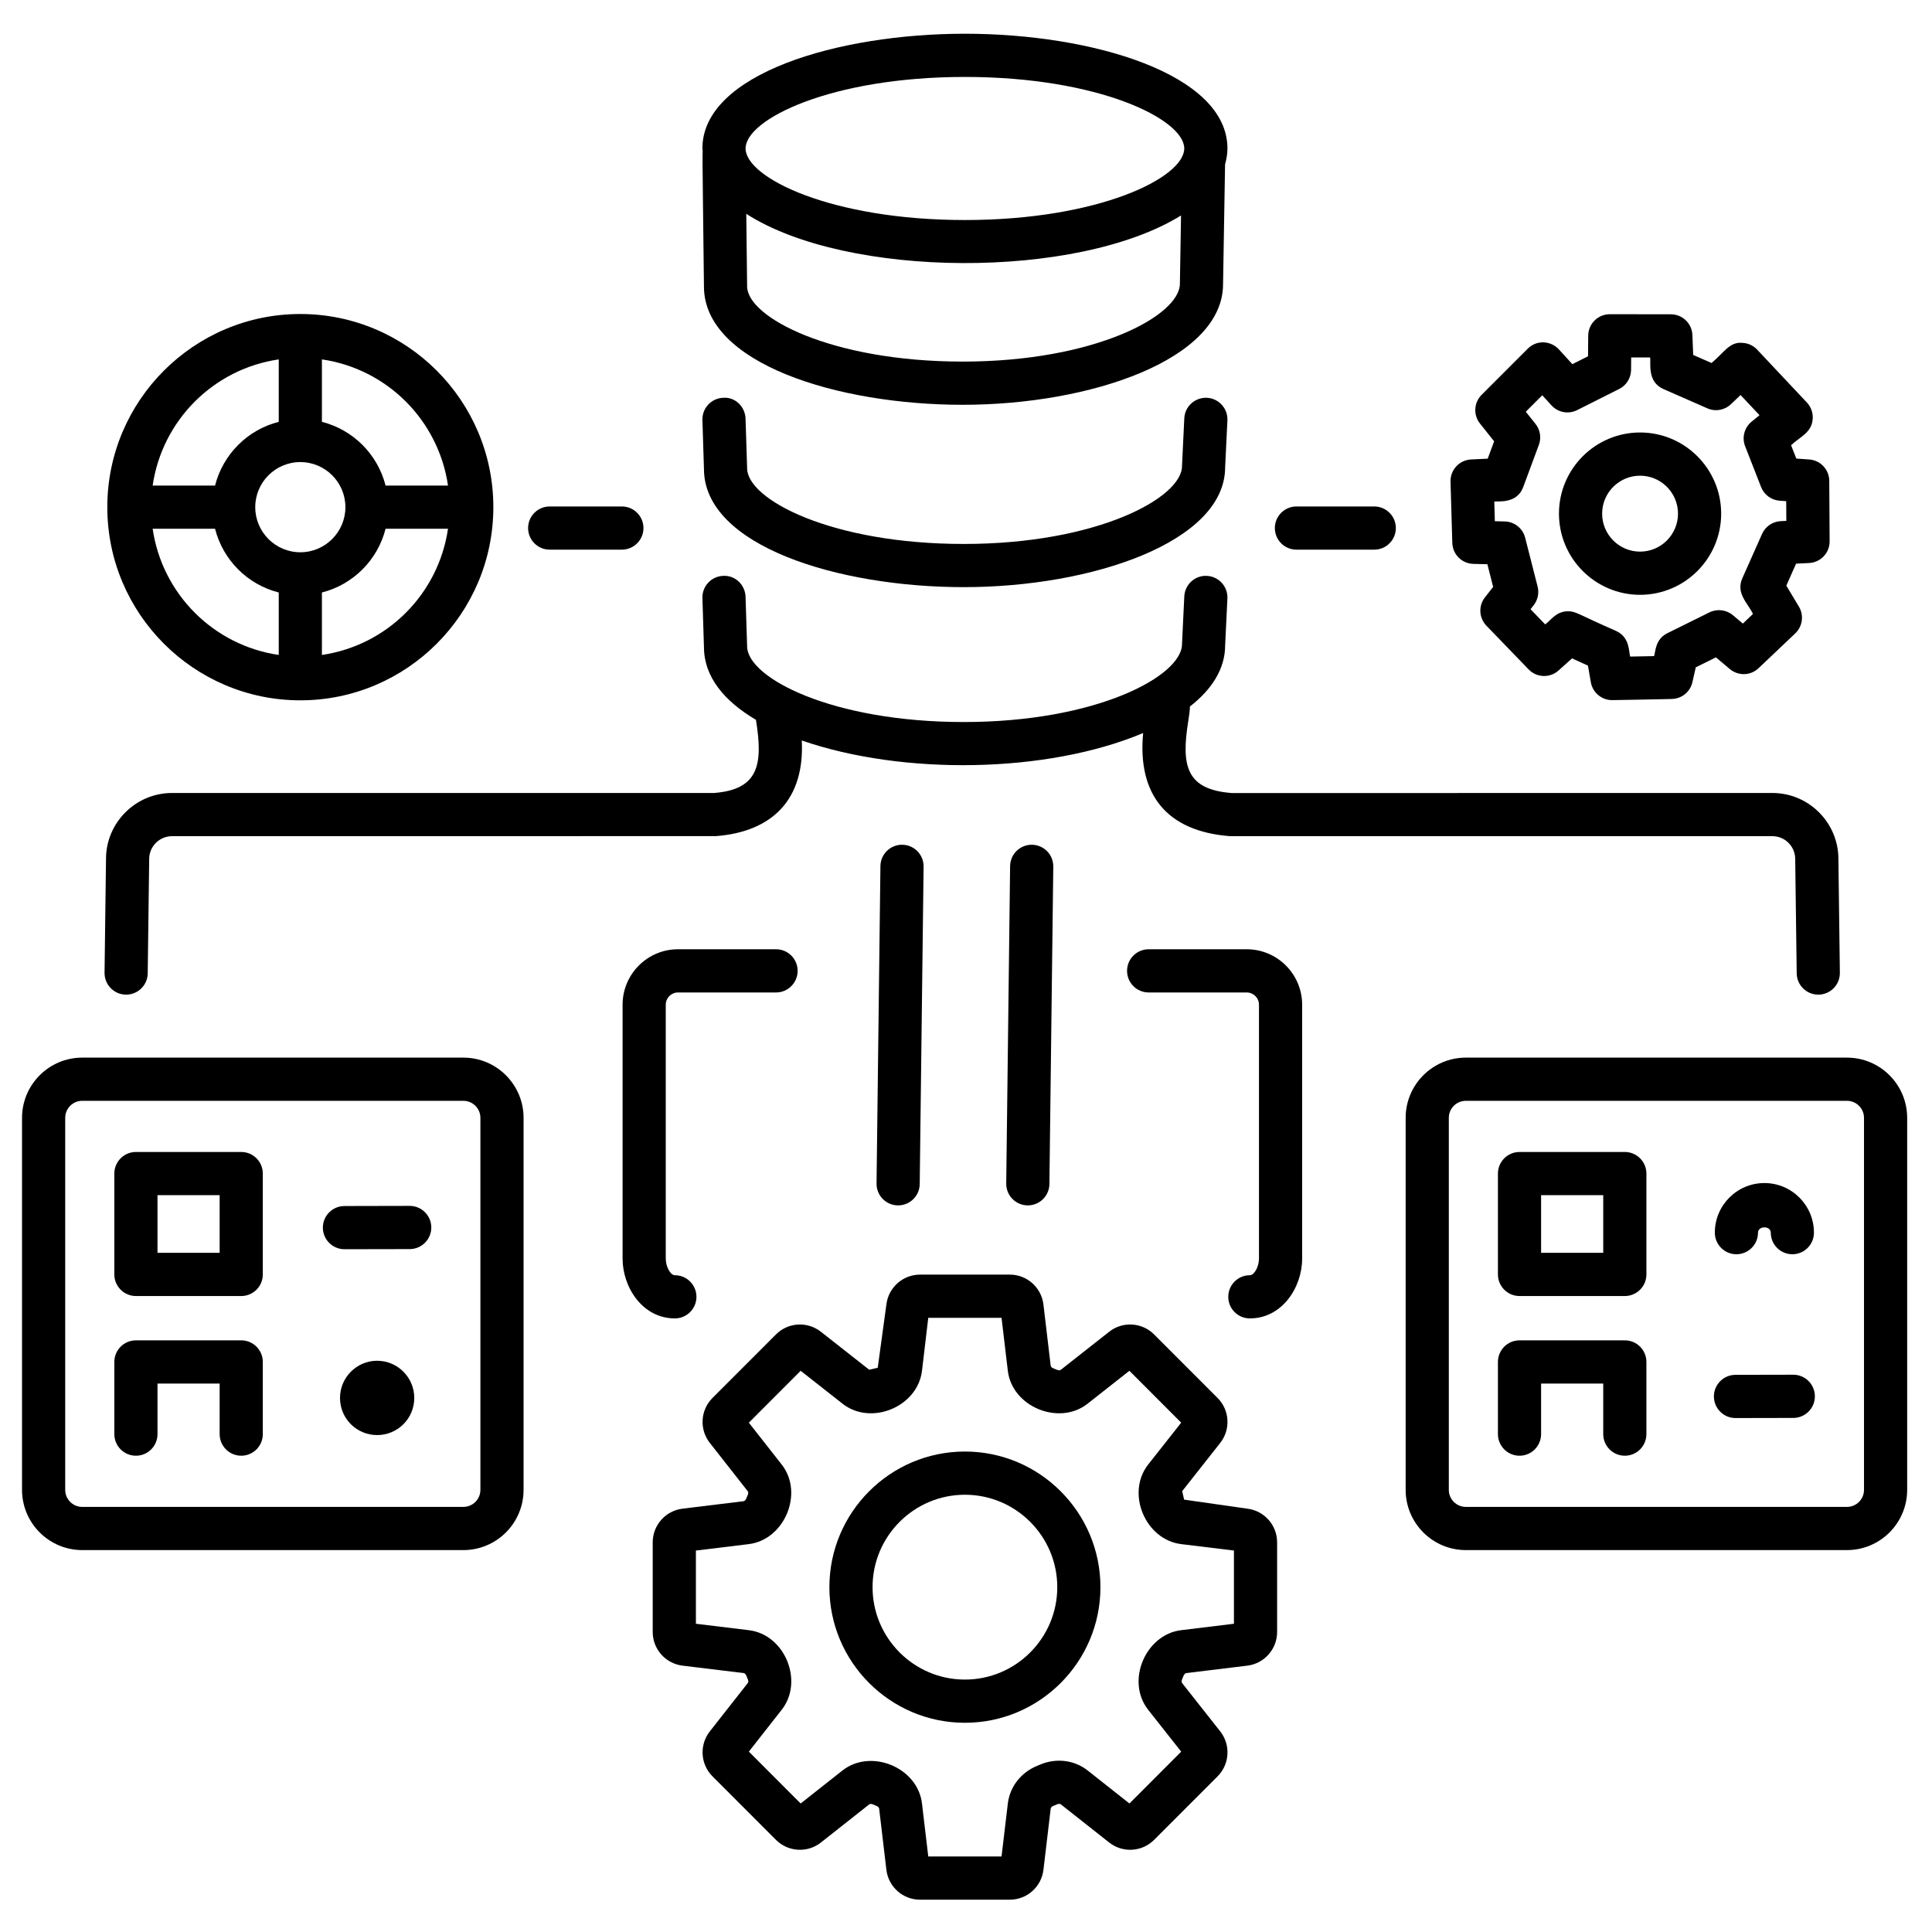 <svg xmlns="http://www.w3.org/2000/svg" xmlns:xlink="http://www.w3.org/1999/xlink" width="500" zoomAndPan="magnify" viewBox="0 0 375 375" height="500" preserveAspectRatio="xMidYMid meet" version="1.2"><defs><clipPath id="665d619dbe"><path d="M 126 247 L 248 247 L 248 368.766 L 126 368.766 Z M 126 247 "/></clipPath><clipPath id="224ccfb86a"><path d="M 136 6.516 L 239 6.516 L 239 79 L 136 79 Z M 136 6.516 "/></clipPath></defs><g id="d5efcaa9c5"><rect x="0" width="375" y="0" height="375" style="fill:#ffffff;fill-opacity:1;stroke:none;"/><rect x="0" width="375" y="0" height="375" style="fill:#ffffff;fill-opacity:1;stroke:none;"/><g clip-rule="nonzero" clip-path="url(#665d619dbe)"><path style=" stroke:none;fill-rule:nonzero;fill:#000000;fill-opacity:1;" d="M 159.332 258.492 C 156.723 256.434 152.969 256.652 150.617 259.012 L 138.293 271.344 C 135.941 273.695 135.715 277.441 137.77 280.062 L 145.141 289.449 C 145.289 289.637 145.234 289.961 145.129 290.195 L 144.848 290.863 C 144.758 291.086 144.566 291.355 144.332 291.383 L 132.469 292.832 C 129.176 293.238 126.691 296.047 126.691 299.363 L 126.691 316.766 C 126.691 320.086 129.176 322.895 132.477 323.301 L 144.363 324.746 C 144.598 324.773 144.785 325.039 144.887 325.297 L 145.145 325.926 C 145.246 326.16 145.297 326.48 145.152 326.668 L 137.766 336.074 C 135.719 338.695 135.945 342.438 138.293 344.785 L 150.621 357.125 C 152.98 359.473 156.727 359.691 159.336 357.633 L 168.695 350.246 C 168.938 350.055 169.301 350.184 169.391 350.223 L 170.129 350.527 C 170.359 350.621 170.609 350.801 170.641 351.039 L 172.047 362.934 C 172.445 366.238 175.25 368.73 178.578 368.73 L 196.004 368.73 C 199.332 368.73 202.141 366.234 202.531 362.926 L 203.941 351.039 C 203.973 350.797 204.227 350.613 204.453 350.52 L 205.172 350.223 C 205.402 350.125 205.723 350.074 205.906 350.223 L 215.289 357.629 C 217.898 359.691 221.652 359.477 224.012 357.117 L 236.328 344.793 C 238.688 342.43 238.906 338.676 236.844 336.059 L 229.445 326.68 C 229.293 326.488 229.344 326.176 229.445 325.945 L 229.727 325.27 C 229.82 325.047 230.012 324.773 230.246 324.746 L 242.113 323.301 C 245.406 322.895 247.887 320.086 247.887 316.766 L 247.887 299.363 C 247.887 296.039 245.398 293.23 242.105 292.832 L 229.84 291.078 L 229.461 289.434 L 236.84 280.074 C 238.906 277.453 238.688 273.703 236.328 271.34 L 224.008 259.012 C 221.652 256.652 217.906 256.43 215.297 258.488 L 205.898 265.883 C 205.715 266.039 205.383 265.973 205.148 265.875 L 204.445 265.586 C 204.219 265.5 203.969 265.316 203.938 265.074 L 202.531 253.211 C 202.141 249.898 199.332 247.402 196.004 247.402 L 178.578 247.402 C 175.25 247.402 172.445 249.895 172.047 253.207 L 170.367 265.484 L 168.711 265.863 Z M 178.961 266.047 L 180.176 255.785 L 194.398 255.785 L 195.617 266.062 C 196.449 273.078 205.566 276.789 211.074 272.477 L 219.215 266.07 L 229.27 276.137 L 222.883 284.234 C 218.477 289.812 222.316 298.855 229.258 299.711 L 239.508 300.961 L 239.508 315.168 L 229.227 316.422 C 222.348 317.273 218.465 326.297 222.867 331.879 L 229.27 339.996 L 219.223 350.055 L 211.094 343.633 C 208.523 341.613 204.988 341.188 201.891 342.504 L 201.305 342.75 C 198.184 344.02 196.008 346.812 195.621 350.047 L 194.398 360.344 L 180.176 360.344 L 178.957 350.051 C 178.129 343.047 169.027 339.312 163.512 343.66 L 155.406 350.055 L 145.352 339.988 L 151.742 331.848 C 156.051 326.348 152.359 317.27 145.371 316.422 L 135.074 315.168 L 135.074 300.961 L 145.344 299.711 C 152.254 298.867 156.09 289.812 151.727 284.266 L 145.352 276.141 L 155.41 266.07 L 163.527 272.453 C 169.059 276.812 178.133 273.074 178.961 266.047 Z M 178.961 266.047 "/></g><path style=" stroke:none;fill-rule:nonzero;fill:#000000;fill-opacity:1;" d="M 187.289 334.391 C 201.793 334.391 213.594 322.582 213.594 308.066 C 213.594 293.551 201.793 281.742 187.289 281.742 C 172.785 281.742 160.984 293.551 160.984 308.066 C 160.984 322.582 172.785 334.391 187.289 334.391 Z M 187.289 290.129 C 197.172 290.129 205.215 298.176 205.215 308.066 C 205.215 317.957 197.172 326.004 187.289 326.004 C 177.406 326.004 169.363 317.957 169.363 308.066 C 169.363 298.176 177.406 290.129 187.289 290.129 Z M 187.289 290.129 "/><g clip-rule="nonzero" clip-path="url(#224ccfb86a)"><path style=" stroke:none;fill-rule:nonzero;fill:#000000;fill-opacity:1;" d="M 136.637 55.625 C 136.637 70.527 162.516 78.57 186.867 78.57 C 211.703 78.57 237.395 69.777 237.395 55.145 L 237.785 31.898 C 238.059 30.906 238.246 29.887 238.246 28.816 C 238.246 14.355 211.992 6.547 187.289 6.547 C 162.586 6.547 136.336 14.355 136.336 28.816 C 136.336 28.973 136.383 29.113 136.387 29.27 C 136.301 30.848 136.516 43.363 136.637 55.625 Z M 186.867 70.184 C 161.316 70.184 145.016 61.559 145.016 55.574 L 144.852 41.504 C 164.34 54.066 209.055 54.324 229.238 41.824 L 229.016 55.07 C 229.016 61.234 212.598 70.184 186.867 70.184 Z M 187.289 14.934 C 213.277 14.934 229.863 23.156 229.863 28.816 C 229.863 34.48 213.277 42.707 187.289 42.707 C 161.301 42.707 144.715 34.48 144.715 28.816 C 144.715 23.156 161.301 14.934 187.289 14.934 Z M 187.289 14.934 "/></g><path style=" stroke:none;fill-rule:nonzero;fill:#000000;fill-opacity:1;" d="M 234.258 77.211 C 231.938 77.113 229.984 78.883 229.871 81.195 L 229.426 90.469 C 229.426 96.629 212.926 105.582 187.07 105.582 C 161.398 105.582 145.02 96.957 145.016 90.891 L 144.711 81.27 C 144.641 78.949 142.703 77.027 140.395 77.211 C 138.082 77.281 136.266 79.215 136.34 81.531 L 136.637 91.02 C 136.637 105.926 162.621 113.965 187.07 113.965 C 212.008 113.965 237.805 105.176 237.801 90.672 L 238.238 81.602 C 238.352 79.289 236.57 77.324 234.258 77.211 Z M 234.258 77.211 "/><path style=" stroke:none;fill-rule:nonzero;fill:#000000;fill-opacity:1;" d="M 348.449 166.719 L 348.738 188.918 C 348.766 191.215 350.637 193.059 352.926 193.059 C 352.945 193.059 352.961 193.059 352.98 193.059 C 355.293 193.027 357.148 191.125 357.117 188.809 L 356.832 166.633 C 356.781 159.621 351.039 153.918 344.031 153.918 L 239.113 153.93 C 230.215 153.262 229.242 148.641 230.648 139.926 C 230.848 138.695 230.965 137.738 230.961 137.137 C 235.238 133.797 237.801 129.801 237.801 125.234 L 238.238 116.168 C 238.352 113.855 236.57 111.891 234.258 111.777 C 231.938 111.648 229.984 113.449 229.871 115.762 L 229.426 125.031 C 229.426 131.195 212.926 140.145 187.07 140.145 C 161.398 140.145 145.02 131.523 145.016 125.457 L 144.711 115.832 C 144.641 113.52 142.703 111.648 140.395 111.773 C 138.082 111.844 136.266 113.781 136.34 116.094 L 136.637 125.586 C 136.637 131.352 140.551 136.074 146.73 139.719 C 148.102 148.254 147.383 153.227 138.609 153.918 L 33.379 153.918 C 26.375 153.918 20.629 159.621 20.578 166.609 L 20.293 188.809 C 20.266 191.129 22.117 193.027 24.43 193.059 C 24.449 193.059 24.469 193.059 24.484 193.059 C 26.773 193.059 28.645 191.215 28.672 188.918 L 28.957 166.695 C 28.977 164.273 30.961 162.301 33.379 162.301 L 138.926 162.293 C 150.031 161.449 156.203 155.055 155.625 143.727 C 175.219 150.508 203.191 150.156 221.883 142.281 C 220.762 154.141 226.395 161.387 238.797 162.301 L 344.031 162.301 C 346.453 162.301 348.434 164.273 348.449 166.719 Z M 348.449 166.719 "/><path style=" stroke:none;fill-rule:nonzero;fill:#000000;fill-opacity:1;" d="M 174.273 233.965 C 174.293 233.965 174.309 233.965 174.328 233.965 C 176.617 233.965 178.488 232.121 178.516 229.824 L 179.27 168.211 C 179.297 165.895 177.445 163.992 175.133 163.965 C 175.113 163.965 175.098 163.965 175.078 163.965 C 172.789 163.965 170.918 165.809 170.891 168.105 L 170.137 229.719 C 170.109 232.035 171.961 233.938 174.273 233.965 Z M 174.273 233.965 "/><path style=" stroke:none;fill-rule:nonzero;fill:#000000;fill-opacity:1;" d="M 199.445 233.965 C 199.465 233.965 199.48 233.965 199.496 233.965 C 201.789 233.965 203.66 232.121 203.688 229.824 L 204.441 168.211 C 204.469 165.895 202.617 163.996 200.305 163.965 C 200.285 163.965 200.27 163.965 200.254 163.965 C 197.961 163.965 196.09 165.809 196.062 168.105 L 195.309 229.719 C 195.281 232.035 197.133 233.934 199.445 233.965 Z M 199.445 233.965 "/><path style=" stroke:none;fill-rule:nonzero;fill:#000000;fill-opacity:1;" d="M 242.594 247.52 C 240.281 247.52 238.406 249.398 238.406 251.711 C 238.406 254.027 240.281 255.902 242.594 255.902 C 248.863 255.902 252.746 249.871 252.746 244.285 L 252.746 195.016 C 252.746 189.082 247.918 184.25 241.988 184.25 L 222.953 184.25 C 220.641 184.25 218.762 186.129 218.762 188.445 C 218.762 190.758 220.641 192.637 222.953 192.637 L 241.988 192.637 C 243.297 192.637 244.367 193.703 244.367 195.016 L 244.367 244.285 C 244.367 245.855 243.453 247.52 242.594 247.52 Z M 242.594 247.52 "/><path style=" stroke:none;fill-rule:nonzero;fill:#000000;fill-opacity:1;" d="M 150.633 184.25 L 131.598 184.25 C 125.668 184.25 120.844 189.082 120.844 195.016 L 120.844 244.285 C 120.844 249.871 124.723 255.902 130.988 255.902 C 133.301 255.902 135.18 254.027 135.18 251.711 C 135.18 249.398 133.301 247.52 130.988 247.52 C 130.129 247.52 129.223 245.855 129.223 244.285 L 129.223 195.016 C 129.223 193.703 130.289 192.637 131.598 192.637 L 150.633 192.637 C 152.945 192.637 154.82 190.758 154.82 188.445 C 154.82 186.129 152.945 184.25 150.633 184.25 Z M 150.633 184.25 "/><path style=" stroke:none;fill-rule:nonzero;fill:#000000;fill-opacity:1;" d="M 58.293 135.934 C 78.953 135.934 95.758 119.113 95.758 98.441 C 95.758 77.766 78.953 60.949 58.293 60.949 C 37.633 60.949 20.828 77.766 20.828 98.441 C 20.828 119.113 37.633 135.934 58.293 135.934 Z M 29.629 102.633 L 41.742 102.633 C 43.281 108.703 48.035 113.461 54.105 115.004 L 54.105 127.125 C 41.441 125.273 31.48 115.305 29.629 102.633 Z M 58.293 89.688 C 63.117 89.688 67.043 93.613 67.043 98.441 C 67.043 103.27 63.117 107.195 58.293 107.195 C 53.469 107.195 49.543 103.27 49.543 98.441 C 49.543 93.613 53.469 89.688 58.293 89.688 Z M 62.484 127.125 L 62.484 115.004 C 68.547 113.461 73.301 108.703 74.84 102.633 L 86.957 102.633 C 85.105 115.305 75.148 125.273 62.484 127.125 Z M 86.957 94.246 L 74.84 94.246 C 73.301 88.18 68.547 83.422 62.484 81.879 L 62.484 69.758 C 75.148 71.609 85.105 81.574 86.957 94.246 Z M 54.105 69.758 L 54.105 81.879 C 48.035 83.422 43.285 88.18 41.742 94.246 L 29.629 94.246 C 31.48 81.574 41.441 71.609 54.105 69.758 Z M 54.105 69.758 "/><path style=" stroke:none;fill-rule:nonzero;fill:#000000;fill-opacity:1;" d="M 120.703 106.688 C 123.016 106.688 124.895 104.812 124.895 102.496 C 124.895 100.184 123.016 98.305 120.703 98.305 L 106.695 98.305 C 104.379 98.305 102.504 100.184 102.504 102.496 C 102.504 104.812 104.379 106.688 106.695 106.688 Z M 120.703 106.688 "/><path style=" stroke:none;fill-rule:nonzero;fill:#000000;fill-opacity:1;" d="M 285.535 89.184 C 283.254 89.293 281.477 91.211 281.547 93.492 L 281.891 105.375 C 281.953 107.602 283.746 109.391 285.969 109.449 L 288.699 109.516 L 289.82 113.918 L 288.23 115.941 C 286.934 117.59 287.055 119.938 288.512 121.449 L 296.707 129.934 C 298.273 131.555 300.84 131.645 302.516 130.137 L 305.129 127.793 L 308.219 129.195 L 308.781 132.426 C 309.133 134.434 310.879 135.895 312.91 135.895 C 313.473 135.895 325.055 135.672 324.492 135.668 C 326.418 135.633 328.074 134.285 328.496 132.406 L 329.148 129.527 L 333.059 127.594 L 335.758 129.863 C 337.395 131.238 339.797 131.168 341.336 129.695 L 348.453 122.945 C 349.879 121.59 350.176 119.43 349.164 117.742 L 346.723 113.672 L 348.617 109.406 L 351.145 109.281 C 353.383 109.172 355.141 107.316 355.129 105.07 L 355.059 93.34 C 355.047 91.148 353.352 89.336 351.164 89.184 L 348.664 89.008 L 347.648 86.418 C 349.367 84.766 351.664 84.016 351.848 81.289 C 351.926 80.125 351.516 78.984 350.719 78.133 L 341.066 67.867 C 340.305 67.051 339.246 66.578 338.137 66.547 C 335.73 66.328 334.648 68.402 332.215 70.461 L 328.648 68.895 L 328.496 65.031 C 328.406 62.781 326.562 61.008 324.312 61.004 C 317.223 60.996 319.547 60.996 312.461 60.988 C 310.164 60.988 308.293 62.844 308.273 65.141 L 308.234 69.156 L 305.195 70.684 L 302.586 67.824 C 301.07 66.16 298.328 65.883 296.531 67.684 L 287.578 76.637 C 286.07 78.148 285.938 80.551 287.27 82.219 L 290.012 85.66 L 288.762 89.027 Z M 295.652 94.547 L 298.691 86.355 C 299.207 84.977 298.957 83.43 298.039 82.281 L 296.152 79.918 L 299.352 76.719 L 301.145 78.684 C 302.41 80.066 304.434 80.453 306.121 79.602 L 314.281 75.5 C 315.684 74.797 316.574 73.367 316.59 71.797 L 316.609 69.379 L 320.281 69.383 C 320.496 70.426 319.613 74.082 322.883 75.52 L 331.398 79.258 C 332.938 79.945 334.738 79.629 335.965 78.461 L 337.844 76.676 L 341.523 80.59 L 339.996 81.832 C 338.578 82.98 338.066 84.918 338.73 86.617 L 341.824 94.531 C 342.414 96.039 343.82 97.074 345.434 97.188 L 346.703 97.277 L 346.723 101.102 L 345.633 101.156 C 344.055 101.234 342.652 102.195 342.012 103.641 L 338.18 112.254 C 336.879 115.176 339.293 117.109 340.25 119.172 L 338.285 121.035 L 336.352 119.41 C 335.074 118.34 333.285 118.125 331.797 118.863 L 323.648 122.895 C 321.223 124.098 321.363 126.527 321.051 127.352 L 316.418 127.441 C 316.121 126.551 316.402 123.707 313.695 122.473 C 306.219 119.203 305.914 118.648 304.367 118.648 C 302.066 118.648 301.109 120.312 299.922 121.195 L 297.074 118.25 L 297.684 117.477 C 298.488 116.449 298.773 115.109 298.449 113.848 L 296.031 104.367 C 295.57 102.551 293.953 101.262 292.082 101.215 L 290.148 101.164 L 290.039 97.363 C 290.672 97.207 294.41 97.898 295.652 94.547 Z M 295.652 94.547 "/><path style=" stroke:none;fill-rule:nonzero;fill:#000000;fill-opacity:1;" d="M 318.336 115.453 C 327.016 115.453 334.078 108.387 334.078 99.699 C 334.078 91.012 327.016 83.945 318.336 83.945 C 309.656 83.945 302.594 91.012 302.594 99.699 C 302.594 108.387 309.656 115.453 318.336 115.453 Z M 318.336 92.332 C 322.395 92.332 325.699 95.637 325.699 99.699 C 325.699 103.762 322.395 107.07 318.336 107.07 C 314.277 107.07 310.973 103.762 310.973 99.699 C 310.973 95.637 314.277 92.332 318.336 92.332 Z M 318.336 92.332 "/><path style=" stroke:none;fill-rule:nonzero;fill:#000000;fill-opacity:1;" d="M 266.742 106.688 C 269.055 106.688 270.934 104.812 270.934 102.496 C 270.934 100.184 269.055 98.305 266.742 98.305 L 251.641 98.305 C 249.328 98.305 247.449 100.184 247.449 102.496 C 247.449 104.812 249.328 106.688 251.641 106.688 Z M 266.742 106.688 "/><path style=" stroke:none;fill-rule:nonzero;fill:#000000;fill-opacity:1;" d="M 358.496 205.285 L 284.516 205.285 C 278.074 205.285 272.836 210.527 272.836 216.973 L 272.836 289.18 C 272.836 295.629 278.074 300.871 284.516 300.871 L 358.496 300.871 C 364.941 300.871 370.18 295.629 370.18 289.18 L 370.18 216.973 C 370.18 210.527 364.941 205.285 358.496 205.285 Z M 361.801 289.18 C 361.801 291.004 360.32 292.488 358.496 292.488 L 284.516 292.488 C 282.695 292.488 281.215 291.004 281.215 289.18 L 281.215 216.973 C 281.215 215.152 282.695 213.668 284.516 213.668 L 358.496 213.668 C 360.32 213.668 361.801 215.152 361.801 216.973 Z M 361.801 289.18 "/><path style=" stroke:none;fill-rule:nonzero;fill:#000000;fill-opacity:1;" d="M 315.379 223.598 L 294.938 223.598 C 292.625 223.598 290.746 225.477 290.746 227.793 L 290.746 247.367 C 290.746 249.68 292.625 251.559 294.938 251.559 L 315.379 251.559 C 317.691 251.559 319.566 249.68 319.566 247.367 L 319.566 227.793 C 319.566 225.477 317.691 223.598 315.379 223.598 Z M 311.188 243.172 L 299.125 243.172 L 299.125 231.984 L 311.188 231.984 Z M 311.188 243.172 "/><path style=" stroke:none;fill-rule:nonzero;fill:#000000;fill-opacity:1;" d="M 315.379 260.16 L 294.938 260.16 C 292.625 260.16 290.746 262.039 290.746 264.352 L 290.746 278.359 C 290.746 280.676 292.625 282.555 294.938 282.555 C 297.25 282.555 299.125 280.676 299.125 278.359 L 299.125 268.547 L 311.188 268.547 L 311.188 278.359 C 311.188 280.676 313.066 282.555 315.379 282.555 C 317.691 282.555 319.566 280.676 319.566 278.359 L 319.566 264.352 C 319.566 262.039 317.691 260.16 315.379 260.16 Z M 315.379 260.16 "/><path style=" stroke:none;fill-rule:nonzero;fill:#000000;fill-opacity:1;" d="M 348.078 266.832 C 348.074 266.832 348.07 266.832 348.07 266.832 L 336.852 266.855 C 334.535 266.859 332.664 268.742 332.668 271.055 C 332.676 273.367 334.547 275.242 336.859 275.242 C 336.859 275.242 336.863 275.242 336.867 275.242 L 348.086 275.219 C 350.398 275.215 352.273 273.332 352.266 271.02 C 352.262 268.707 350.387 266.832 348.078 266.832 Z M 348.078 266.832 "/><path style=" stroke:none;fill-rule:nonzero;fill:#000000;fill-opacity:1;" d="M 337.035 243.449 C 339.348 243.449 341.227 241.57 341.227 239.258 C 341.227 237.887 343.707 237.887 343.707 239.258 C 343.707 241.57 345.586 243.449 347.898 243.449 C 350.211 243.449 352.086 241.57 352.086 239.258 C 352.086 233.945 347.773 229.629 342.465 229.629 C 337.16 229.629 332.848 233.945 332.848 239.258 C 332.848 241.57 334.723 243.449 337.035 243.449 Z M 337.035 243.449 "/><path style=" stroke:none;fill-rule:nonzero;fill:#000000;fill-opacity:1;" d="M 15.961 300.871 L 89.941 300.871 C 96.387 300.871 101.625 295.629 101.625 289.18 L 101.625 216.973 C 101.625 210.527 96.387 205.285 89.941 205.285 L 15.961 205.285 C 9.516 205.285 4.277 210.527 4.277 216.973 L 4.277 289.18 C 4.277 295.629 9.516 300.871 15.961 300.871 Z M 12.656 216.973 C 12.656 215.152 14.137 213.668 15.961 213.668 L 89.941 213.668 C 91.766 213.668 93.246 215.152 93.246 216.973 L 93.246 289.18 C 93.246 291.004 91.766 292.488 89.941 292.488 L 15.961 292.488 C 14.137 292.488 12.656 291.004 12.656 289.18 Z M 12.656 216.973 "/><path style=" stroke:none;fill-rule:nonzero;fill:#000000;fill-opacity:1;" d="M 26.383 251.559 L 46.824 251.559 C 49.137 251.559 51.012 249.68 51.012 247.367 L 51.012 227.793 C 51.012 225.477 49.137 223.598 46.824 223.598 L 26.383 223.598 C 24.07 223.598 22.191 225.477 22.191 227.793 L 22.191 247.367 C 22.191 249.68 24.07 251.559 26.383 251.559 Z M 30.57 231.984 L 42.633 231.984 L 42.633 243.172 L 30.57 243.172 Z M 30.57 231.984 "/><path style=" stroke:none;fill-rule:nonzero;fill:#000000;fill-opacity:1;" d="M 66.859 242.473 C 67.422 242.473 80.094 242.449 79.531 242.449 C 81.844 242.445 83.719 240.562 83.715 238.25 C 83.707 235.938 81.832 234.062 79.523 234.062 C 78.961 234.062 66.289 234.09 66.852 234.09 C 64.539 234.094 62.664 235.977 62.668 238.289 C 62.676 240.602 64.547 242.473 66.859 242.473 Z M 66.859 242.473 "/><path style=" stroke:none;fill-rule:nonzero;fill:#000000;fill-opacity:1;" d="M 26.383 282.555 C 28.695 282.555 30.57 280.676 30.57 278.359 L 30.57 268.547 L 42.633 268.547 L 42.633 278.359 C 42.633 280.676 44.512 282.555 46.824 282.555 C 49.137 282.555 51.012 280.676 51.012 278.359 L 51.012 264.352 C 51.012 262.039 49.137 260.16 46.824 260.16 L 26.383 260.16 C 24.07 260.16 22.191 262.039 22.191 264.352 L 22.191 278.359 C 22.191 280.676 24.07 282.555 26.383 282.555 Z M 26.383 282.555 "/><path style=" stroke:none;fill-rule:nonzero;fill:#000000;fill-opacity:1;" d="M 80.41 271.332 C 80.41 275.359 77.168 278.547 73.203 278.547 C 69.234 278.547 65.996 275.359 65.996 271.332 C 65.996 267.363 69.234 264.121 73.203 264.121 C 77.168 264.121 80.41 267.363 80.41 271.332 Z M 80.41 271.332 "/></g></svg>